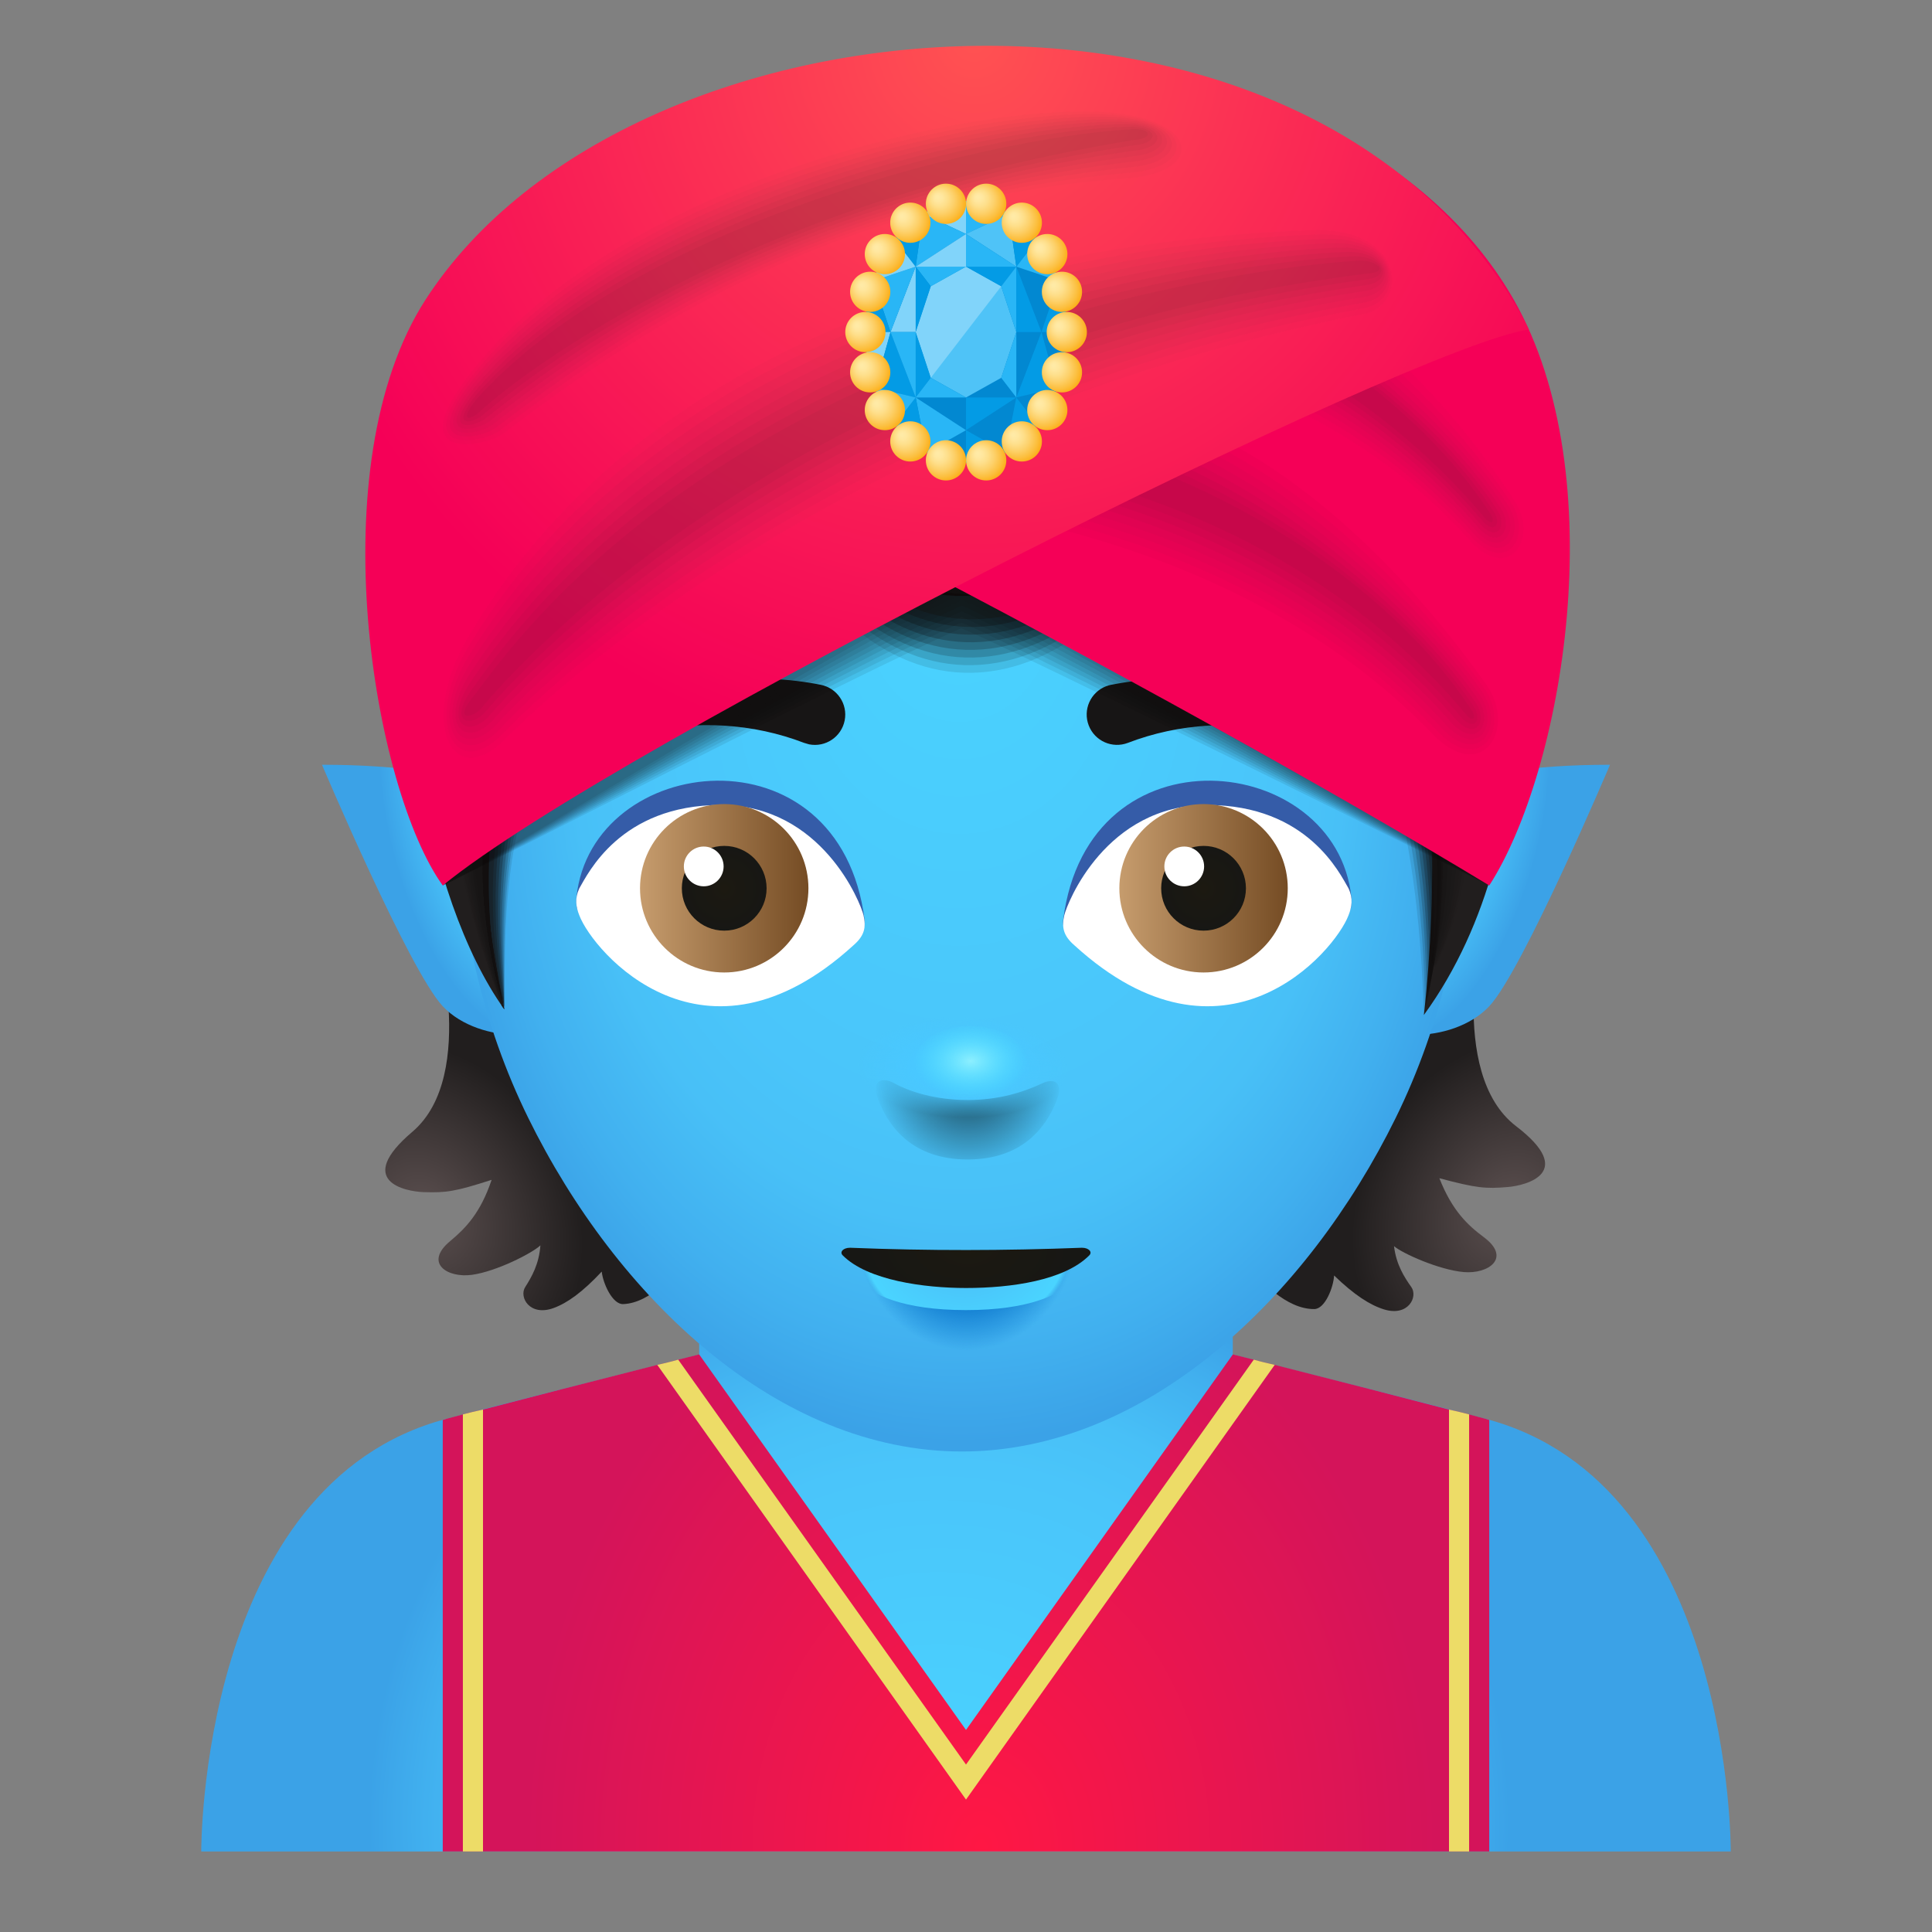 <svg xmlns="http://www.w3.org/2000/svg" viewBox="0 0 48 48"><rect x="0" y="0" width="48" height="48" fill="#808080" stroke="none"/><radialGradient id="yzjxPPRUVwoOMLiYCEVwva" cx="23.333" cy="45.305" r="14.186" gradientUnits="userSpaceOnUse"><stop offset="0" stop-color="#4ad4ff"/><stop offset=".629" stop-color="#4ac5fa"/><stop offset=".75" stop-color="#48c0f7"/><stop offset=".899" stop-color="#41b0ef"/><stop offset=".999" stop-color="#3ba2e7"/></radialGradient><path fill="url(#yzjxPPRUVwoOMLiYCEVwva)" d="M36.911,35.251c-1.325-0.348-3.829-0.982-6.283-1.598l0-0.653H17.371l0,0.653 c-2.453,0.616-4.957,1.25-6.281,1.598C4.947,36.867,5,46,5,46h38C43,46,43.054,36.867,36.911,35.251z"/><radialGradient id="yzjxPPRUVwoOMLiYCEVwvb" cx="40.801" cy="34.602" r="4.366" gradientTransform="matrix(-.847 .532 -.645 -1.028 67.428 44.048)" gradientUnits="userSpaceOnUse"><stop offset="0" stop-color="#5c5050"/><stop offset=".848" stop-color="#211e1e"/></radialGradient><path fill="url(#yzjxPPRUVwoOMLiYCEVwvb)" d="M10.792,22.969c0,0,1.118,3.736-0.547,5.15c-1.447,1.229-0.177,1.483,0.278,1.499 c0.559,0.019,0.784-0.013,1.691-0.305c-0.276,0.824-0.648,1.204-1.028,1.52c-0.664,0.551-0.065,0.926,0.544,0.839 c0.61-0.086,1.494-0.539,1.696-0.731c-0.033,0.463-0.216,0.783-0.377,1.035c-0.161,0.252,0.113,0.737,0.704,0.522 c0.343-0.125,0.721-0.397,1.197-0.906c0.029,0.29,0.266,0.818,0.532,0.808c0.708-0.027,1.329-0.813,1.562-1.105 c-0.837-1.289-5.568-8.587-5.568-8.587L10.792,22.969z"/><radialGradient id="yzjxPPRUVwoOMLiYCEVwvc" cx="-75.957" cy="29.54" r="4.366" gradientTransform="matrix(.873 .487 .592 -1.06 86.31 98.371)" gradientUnits="userSpaceOnUse"><stop offset="0" stop-color="#5c5050"/><stop offset=".848" stop-color="#211e1e"/></radialGradient><path fill="url(#yzjxPPRUVwoOMLiYCEVwvc)" d="M36.857,22.865c0,0-0.926,3.788,0.81,5.115c1.508,1.153,0.252,1.472-0.201,1.511 c-0.557,0.048-0.783,0.027-1.705-0.218c0.318,0.809,0.708,1.17,1.105,1.465c0.691,0.516,0.113,0.921-0.501,0.866 c-0.613-0.055-1.52-0.462-1.731-0.643c0.056,0.46,0.256,0.771,0.429,1.014s-0.075,0.742-0.676,0.557 c-0.349-0.107-0.74-0.359-1.242-0.843c-0.014,0.291-0.224,0.831-0.49,0.834c-0.708,0.01-1.369-0.744-1.616-1.023 c0.77-1.33,5.122-8.86,5.122-8.86L36.857,22.865z"/><radialGradient id="yzjxPPRUVwoOMLiYCEVwvd" cx="-362.62" cy="1.532" r="2.542" gradientTransform="matrix(1.073 .175 -.481 2.165 425.353 80.54)" gradientUnits="userSpaceOnUse"><stop offset="0" stop-color="#4ad4ff"/><stop offset=".461" stop-color="#4ac5fa"/><stop offset=".658" stop-color="#46bcf5"/><stop offset=".978" stop-color="#3ca4e8"/><stop offset=".999" stop-color="#3ba2e7"/></radialGradient><path fill="url(#yzjxPPRUVwoOMLiYCEVwvd)" d="M34.994,20c0,0,1.011-1,5.006-1c0,0-2.167,5.114-3,6c-0.935,0.993-3.014,0.871-2.876,0.081 C34.263,24.292,34.994,20,34.994,20z"/><radialGradient id="yzjxPPRUVwoOMLiYCEVwve" cx="-587.663" cy="1.532" r="2.542" gradientTransform="matrix(-1.073 .175 .481 2.165 -618.903 119.87)" gradientUnits="userSpaceOnUse"><stop offset="0" stop-color="#4ad4ff"/><stop offset=".461" stop-color="#4ac5fa"/><stop offset=".658" stop-color="#46bcf5"/><stop offset=".978" stop-color="#3ca4e8"/><stop offset=".999" stop-color="#3ba2e7"/></radialGradient><path fill="url(#yzjxPPRUVwoOMLiYCEVwve)" d="M13.006,20c0,0-1.011-1-5.006-1c0,0,2.167,5.114,3,6c0.935,0.993,3.014,0.871,2.876,0.081 C13.737,24.292,13.006,20,13.006,20z"/><radialGradient id="yzjxPPRUVwoOMLiYCEVwvf" cx="40.316" cy="40.39" r="14.45" fx="40.24" fy="34.2" gradientTransform="matrix(.88 0 0 1.071 -11.593 -22.865)" gradientUnits="userSpaceOnUse"><stop offset="0" stop-color="#4ad4ff"/><stop offset=".629" stop-color="#4ac5fa"/><stop offset=".75" stop-color="#48c0f7"/><stop offset=".899" stop-color="#41b0ef"/><stop offset=".999" stop-color="#3ba2e7"/></radialGradient><path fill="url(#yzjxPPRUVwoOMLiYCEVwvf)" d="M36.446,19.956c0,2.859-0.646,5.533-1.771,7.82c-2.191,4.455-6.197,8.286-10.775,8.286 c-4.579,0-8.585-3.831-10.775-8.286c-1.125-2.287-1.771-4.962-1.771-7.82c0-0.628,0.017-1.221,0.05-1.783 c0.192-3.236,0.922-5.466,2.056-7.529c2.25-4.096,6.086-5.946,10.44-5.946c4.331,0,8.149,1.821,10.404,5.88 C35.656,13.013,36.446,15.718,36.446,19.956z"/><g><radialGradient id="yzjxPPRUVwoOMLiYCEVwvg" cx="23.896" cy="12.893" r="9.663" gradientTransform="matrix(-.011 1 -1.214 -.014 39.824 -10.823)" gradientUnits="userSpaceOnUse"><stop offset="0" stop-color="#5c5050"/><stop offset=".419" stop-color="#5a4e4e"/><stop offset=".621" stop-color="#524848"/><stop offset=".776" stop-color="#453d3d"/><stop offset=".908" stop-color="#332d2d"/><stop offset=".998" stop-color="#211e1e"/></radialGradient><path fill="url(#yzjxPPRUVwoOMLiYCEVwvg)" d="M37.268,12.41c0.373-0.308,0.529-0.828,0.502-1.28c-0.16-2.655-1.974-5.615-4.877-6.309 c-0.156-0.037-0.313-0.084-0.472-0.138c0.393-0.833,0.151-1.635-1.089-1.565c-3.497,0.197-2.534-1.54-5.848-0.855 c-0.397,0.054-0.796,0.167-1.196,0.361c-2.532-1.409-4.859-0.145-6.797,0.96c-1.3,0.741-2.302,0.735-3.366,0.79 c-1.402,0.072-1.069,1.531-0.494,1.733c-1.62,0.745-2.973,2.591-3.256,3.273c-0.245,0.588,0.182,1.246,0.717,1.018 c-0.417,0.634-0.636,1.047-0.636,2.044c-0.831,4.027,0.065,9.818,2.074,12.636c-0.81-3.921-0.518-5.67,0.121-7.558 c3.103-9.137,7.826-5.423,8.208-5.144c1.651,1.209,4.397,1.177,5.904,0.18c0.262-0.173,5.055-4.636,8.394,4.574 c0.445,1.227,0.584,4.855,0.219,8.087C38.688,20.668,37.608,13.9,37.268,12.41z"/><radialGradient id="yzjxPPRUVwoOMLiYCEVwvh" cx="23.751" cy="13.528" r="11.384" gradientTransform="matrix(1 0 0 .827 0 2.34)" gradientUnits="userSpaceOnUse"><stop offset="0" stop-color="#5c5050"/><stop offset=".419" stop-color="#5a4e4e"/><stop offset=".621" stop-color="#524848"/><stop offset=".776" stop-color="#453d3d"/><stop offset=".908" stop-color="#332d2d"/><stop offset=".998" stop-color="#211e1e"/></radialGradient><path fill="url(#yzjxPPRUVwoOMLiYCEVwvh)" d="M35.73,23.962c1.408-3.039,1.008-6.558,0.727-7.777c-1.118-4.86-4.7-6.804-6.658-7.315 c-1.523-0.397-2.673-0.186-3.402,0.559c-1.263,1.291-3.568,1.473-4.909-0.073c-0.876-1.01-2.106-0.672-3.159-0.365 c-1.939,0.567-5.954,2.795-6.95,7.169c-0.216,0.948-0.362,2.114-0.243,3.565c0.118,1.451,0.5,3.186,1.341,5.272 c0.018,0.026,0.035,0.056,0.053,0.081c-0.81-3.921-0.518-5.67,0.121-7.558c1.552-4.569,3.508-5.924,5.124-6.103 c1.616-0.179,2.893,0.82,3.083,0.959c1.651,1.209,4.397,1.177,5.904,0.18c0.131-0.087,1.394-1.245,3.043-1.231 c1.648,0.014,3.681,1.201,5.351,5.806c0.445,1.227,0.865,3.718,0.5,6.95C35.682,24.045,35.704,24,35.73,23.962z"/><radialGradient id="yzjxPPRUVwoOMLiYCEVwvi" cx="23.736" cy="13.86" r="11.179" gradientTransform="matrix(1 0 0 .827 0 2.397)" gradientUnits="userSpaceOnUse"><stop offset="0" stop-color="#524848"/><stop offset=".419" stop-color="#504646"/><stop offset=".621" stop-color="#4a4141"/><stop offset=".776" stop-color="#3e3737"/><stop offset=".908" stop-color="#2f2a2a"/><stop offset=".998" stop-color="#201d1d"/></radialGradient><path fill="url(#yzjxPPRUVwoOMLiYCEVwvi)" d="M30.267,9.505c-1.521-0.565-2.674-0.425-3.459,0.22c-0.713,0.585-1.602,1.041-2.42,1.107 c-0.85,0.071-1.847-0.075-2.631-0.811c-0.547-0.513-1.179-0.689-1.838-0.738c-0.458-0.034-0.917,0.051-1.353,0.109 c-0.832,0.111-1.909,0.52-2.976,1.249c-0.941,0.644-2.029,1.532-2.865,2.795c-0.584,0.875-1.044,1.912-1.293,3.127 c-0.188,0.915-0.317,2.027-0.204,3.395c0.116,1.398,0.475,3.059,1.249,5.04c0.015,0.022,0.03,0.046,0.044,0.064 c-0.374-1.805-0.535-3.323-0.442-4.68c0.072-1.053,0.288-1.93,0.595-2.833c0.165-0.484,0.338-0.937,0.52-1.359 c0.914-2.147,1.975-3.411,3.078-4.114c0.522-0.337,1.049-0.502,1.556-0.55c1.507-0.143,2.734,0.773,3.042,1.018 c1.622,1.291,4.279,1.24,5.846,0.222c0.087-0.057,0.371-0.298,0.788-0.56c0.578-0.364,1.349-0.715,2.217-0.736 c1.021-0.024,2.15,0.417,3.281,1.779c0.739,0.887,1.47,2.143,2.115,3.899c0.032,0.088,0.065,0.182,0.096,0.281 c0.436,1.355,0.769,3.679,0.43,6.63c0.023-0.033,0.042-0.073,0.065-0.107c1.228-2.679,0.934-5.936,0.652-7.266 C35.412,12.218,32.199,10.223,30.267,9.505z"/><radialGradient id="yzjxPPRUVwoOMLiYCEVwvj" cx="23.721" cy="14.169" r="10.984" gradientTransform="matrix(1 0 0 .827 0 2.45)" gradientUnits="userSpaceOnUse"><stop offset="0" stop-color="#483f3f"/><stop offset=".419" stop-color="#473e3e"/><stop offset=".621" stop-color="#413939"/><stop offset=".776" stop-color="#383232"/><stop offset=".908" stop-color="#2b2626"/><stop offset=".998" stop-color="#1e1b1b"/></radialGradient><path fill="url(#yzjxPPRUVwoOMLiYCEVwvj)" d="M30.734,10.14c-1.519-0.735-2.684-0.668-3.517-0.12 c-0.814,0.536-1.716,1.083-2.468,1.187c-0.781,0.114-1.833,0.16-2.725-0.522c-0.572-0.437-1.207-0.655-1.874-0.811 c-0.457-0.107-0.916-0.079-1.349-0.082c-0.929-0.006-2.023,0.361-3.09,1.084c-0.9,0.612-2.075,1.487-2.963,2.853 c-0.578,0.889-1.03,1.957-1.265,3.235c-0.162,0.882-0.273,1.939-0.165,3.225c0.114,1.346,0.45,2.931,1.157,4.808 c0.013,0.018,0.024,0.036,0.035,0.046c-0.324-1.555-0.524-3.132-0.41-4.651c0.076-1.023,0.285-1.909,0.595-2.818 c0.162-0.476,0.338-0.924,0.524-1.348c0.883-2.013,1.934-3.287,3.113-4.052c0.504-0.337,1.028-0.501,1.545-0.542 c1.397-0.111,2.577,0.723,3.001,1.076c1.614,1.345,4.164,1.307,5.788,0.263c0.116-0.075,0.398-0.304,0.787-0.56 c0.607-0.399,1.355-0.754,2.182-0.8c1.037-0.058,2.146,0.379,3.286,1.712c0.761,0.884,1.516,2.122,2.156,3.838 c0.033,0.089,0.066,0.183,0.099,0.282c0.466,1.406,0.793,3.691,0.454,6.59c0.02-0.029,0.036-0.064,0.055-0.094 c1.048-2.319,0.858-5.313,0.576-6.754C35.465,13.116,32.64,11.062,30.734,10.14z"/><radialGradient id="yzjxPPRUVwoOMLiYCEVwvk" cx="23.705" cy="14.46" r="10.799" gradientTransform="matrix(1 0 0 .827 0 2.5)" gradientUnits="userSpaceOnUse"><stop offset="0" stop-color="#3e3737"/><stop offset=".419" stop-color="#3d3636"/><stop offset=".621" stop-color="#393232"/><stop offset=".776" stop-color="#312c2c"/><stop offset=".908" stop-color="#272323"/><stop offset=".998" stop-color="#1d1a1a"/></radialGradient><path fill="url(#yzjxPPRUVwoOMLiYCEVwvk)" d="M31.202,10.776c-1.517-0.907-2.699-0.917-3.574-0.459 c-0.919,0.481-1.83,1.126-2.516,1.268c-0.712,0.157-1.811,0.389-2.819-0.234c-0.592-0.365-1.235-0.62-1.91-0.885 c-0.457-0.179-0.916-0.217-1.345-0.273c-1.029-0.135-2.138,0.202-3.205,0.919c-0.86,0.58-2.124,1.439-3.061,2.911 c-0.574,0.902-1.018,2.002-1.236,3.344c-0.138,0.849-0.228,1.852-0.125,3.055c0.112,1.293,0.425,2.804,1.065,4.577 c0.01,0.015,0.018,0.026,0.026,0.028c-0.274-1.304-0.514-2.941-0.378-4.622c0.08-0.992,0.282-1.888,0.595-2.803 c0.16-0.467,0.337-0.912,0.528-1.337c0.846-1.88,1.892-3.163,3.148-3.991c0.487-0.337,1.008-0.501,1.534-0.534 c1.287-0.081,2.422,0.672,2.96,1.135c1.613,1.389,4.049,1.376,5.73,0.305c0.145-0.092,0.424-0.312,0.785-0.56 c0.634-0.436,1.361-0.794,2.146-0.864c1.053-0.094,2.141,0.342,3.291,1.646c0.783,0.881,1.562,2.1,2.197,3.776 c0.034,0.09,0.068,0.184,0.101,0.282c0.496,1.457,0.818,3.703,0.479,6.55c0.016-0.025,0.03-0.054,0.046-0.08 c0.868-1.959,0.78-4.689,0.5-6.243C35.504,14.018,33.082,11.899,31.202,10.776z"/><radialGradient id="yzjxPPRUVwoOMLiYCEVwvl" cx="23.688" cy="14.733" r="10.624" gradientTransform="matrix(1 0 0 .827 0 2.548)" gradientUnits="userSpaceOnUse"><stop offset="0" stop-color="#352e2e"/><stop offset=".419" stop-color="#342d2d"/><stop offset=".621" stop-color="#302b2b"/><stop offset=".776" stop-color="#2b2626"/><stop offset=".908" stop-color="#231f1f"/><stop offset=".998" stop-color="#1b1919"/></radialGradient><path fill="url(#yzjxPPRUVwoOMLiYCEVwvl)" d="M31.669,11.411c-1.514-1.08-2.718-1.172-3.631-0.798 c-1.029,0.421-1.943,1.168-2.565,1.348c-0.642,0.199-1.783,0.61-2.913,0.055c-0.608-0.299-1.263-0.584-1.946-0.959 c-0.457-0.251-0.916-0.359-1.34-0.464c-1.127-0.278-2.253,0.043-3.319,0.754c-0.819,0.549-2.175,1.391-3.159,2.969 c-0.57,0.914-1.008,2.046-1.207,3.452c-0.116,0.815-0.184,1.765-0.086,2.884c0.109,1.241,0.4,2.676,0.973,4.345 c0.008,0.011,0.013,0.016,0.017,0.01c-0.223-1.054-0.506-2.75-0.346-4.593c0.083-0.962,0.279-1.867,0.594-2.787 c0.157-0.458,0.336-0.9,0.533-1.327c0.807-1.749,1.851-3.039,3.184-3.929c0.469-0.337,0.987-0.502,1.523-0.526 c1.177-0.053,2.269,0.618,2.918,1.193c1.616,1.43,3.935,1.446,5.673,0.347c0.174-0.11,0.449-0.32,0.783-0.56 c0.661-0.474,1.368-0.836,2.111-0.928c1.069-0.133,2.137,0.305,3.295,1.579c0.804,0.878,1.608,2.078,2.238,3.715 c0.035,0.091,0.07,0.185,0.103,0.283c0.526,1.508,0.842,3.715,0.503,6.511c0.013-0.021,0.024-0.045,0.036-0.067 c0.688-1.599,0.697-4.065,0.424-5.731C35.531,14.922,33.525,12.735,31.669,11.411z"/><radialGradient id="yzjxPPRUVwoOMLiYCEVwvm" cx="23.67" cy="14.992" r="10.458" gradientTransform="matrix(1 0 0 .827 0 2.593)" gradientUnits="userSpaceOnUse"><stop offset="0" stop-color="#2b2626"/><stop offset=".419" stop-color="#2a2525"/><stop offset=".621" stop-color="#282424"/><stop offset=".776" stop-color="#242020"/><stop offset=".908" stop-color="#1f1c1c"/><stop offset=".998" stop-color="#1a1818"/></radialGradient><path fill="url(#yzjxPPRUVwoOMLiYCEVwvm)" d="M32.137,12.046c-1.51-1.254-2.738-1.432-3.689-1.137c-1.14,0.354-2.057,1.21-2.613,1.428 c-0.573,0.242-1.752,0.821-3.007,0.343c-0.622-0.237-1.293-0.547-1.982-1.032c-0.457-0.322-0.913-0.505-1.336-0.655 c-1.22-0.431-2.368-0.116-3.433,0.589c-0.778,0.517-2.226,1.342-3.257,3.027c-0.567,0.926-1,2.09-1.178,3.561 c-0.095,0.782-0.139,1.677-0.047,2.714c0.107,1.188,0.375,2.549,0.881,4.113c0.005,0.007,0.007,0.006,0.008-0.007 c-0.173-0.803-0.498-2.559-0.314-4.564c0.085-0.931,0.276-1.846,0.594-2.772c0.155-0.45,0.334-0.889,0.537-1.316 c0.767-1.618,1.809-2.915,3.219-3.868c0.451-0.337,0.966-0.504,1.512-0.518c1.067-0.028,2.117,0.563,2.877,1.252 c1.62,1.469,3.822,1.516,5.615,0.388c0.203-0.128,0.473-0.329,0.782-0.56c0.686-0.513,1.374-0.88,2.076-0.992 c1.084-0.174,2.132,0.268,3.3,1.513c0.826,0.875,1.654,2.056,2.278,3.653c0.036,0.092,0.071,0.186,0.106,0.284 c0.556,1.559,0.867,3.727,0.527,6.471c0.009-0.017,0.018-0.036,0.027-0.054c0.508-1.239,0.61-3.439,0.348-5.22 C35.548,15.828,33.97,13.569,32.137,12.046z"/><radialGradient id="yzjxPPRUVwoOMLiYCEVwvn" cx="23.65" cy="15.2" r="10.317" gradientTransform="matrix(1 0 0 .827 0 2.629)" gradientUnits="userSpaceOnUse"><stop offset="0" stop-color="#211d1d"/><stop offset=".419" stop-color="#211d1d"/><stop offset=".621" stop-color="#1f1c1c"/><stop offset=".776" stop-color="#1e1b1b"/><stop offset=".908" stop-color="#1b1818"/><stop offset=".998" stop-color="#181616"/></radialGradient><path fill="url(#yzjxPPRUVwoOMLiYCEVwvn)" d="M32.604,12.682c-1.502-1.432-2.757-1.698-3.746-1.477 c-1.251,0.279-2.171,1.252-2.661,1.509c-0.504,0.285-1.72,1.021-3.101,0.632c-0.637-0.18-1.322-0.51-2.018-1.106 c-0.458-0.392-0.908-0.653-1.332-0.846c-1.305-0.594-2.482-0.276-3.548,0.424c-0.737,0.485-2.28,1.291-3.355,3.085 c-0.565,0.937-0.996,2.133-1.15,3.67c-0.075,0.748-0.095,1.59-0.007,2.544c0.105,1.135,0.35,2.421,0.789,3.881 c0.003,0.004,0.002-0.004-0.001-0.025c-0.123-0.553-0.497-2.369-0.282-4.535c0.086-0.901,0.273-1.824,0.594-2.756 c0.152-0.441,0.332-0.877,0.541-1.305c0.726-1.487,1.768-2.791,3.254-3.806c0.433-0.338,0.945-0.499,1.501-0.51 c0.956-0.019,1.967,0.505,2.836,1.31c1.627,1.507,3.71,1.588,5.557,0.43c0.232-0.145,0.497-0.339,0.78-0.56 c0.71-0.555,1.379-0.925,2.04-1.056c1.099-0.218,2.128,0.231,3.305,1.446c0.848,0.873,1.701,2.034,2.319,3.592 c0.037,0.093,0.073,0.187,0.108,0.284c0.586,1.61,0.891,3.739,0.551,6.431c0.006-0.013,0.011-0.027,0.017-0.04 c0.327-0.879,0.514-2.813,0.273-4.709C35.557,16.734,34.419,14.398,32.604,12.682z"/><path fill="#171515" d="M12.476,24.997c0,0-0.521-2.005-0.261-4.548c0.13-1.272,0.456-2.678,1.14-4.036 s1.726-2.667,3.289-3.744c1.037-0.842,2.657-0.672,4.285,0.867c1.858,1.756,4.139,1.661,6.278-0.089 c2.045-1.673,3.467-1.588,5.314,0.259c0.923,0.923,1.855,2.155,2.471,3.815s0.915,3.75,0.575,6.391 c0.146-0.486,0.417-2.176,0.205-4.224c-0.213-2.048-0.909-4.454-2.7-6.371c-3.481-3.729-5.767-0.745-6.513-0.227 c-0.624,0.47-2.93,2.08-5.249-0.259c-1.949-1.966-3.597-1.685-4.99-0.778c-0.697,0.454-2.33,1.243-3.453,3.143 c-0.561,0.95-0.995,2.177-1.121,3.778C11.621,20.576,11.804,22.551,12.476,24.997z"/><g><path d="M12.529,25.079c0.041-3.086-0.194-6.772,4.245-10.563 c1.025-0.833,2.559-0.687,4.169,0.834c1.836,1.736,4.118,1.859,6.232,0.13c2.021-1.654,3.576-1.78,5.155-0.297 c1.882,1.767,2.907,5.128,3.045,10.037c0.288-0.961,1.393-7.386-2.146-11.177c-3.441-3.686-5.874-0.755-6.611-0.243 c-0.617,0.464-2.896,2.056-5.188-0.256c-1.926-1.944-3.449-1.754-4.826-0.858C15.227,13.582,10.391,17.837,12.529,25.079z" opacity=".1"/><path fill="#030303" d="M12.528,25.061c0.035-2.645-0.439-6.876,4.249-10.734 c1.025-0.833,2.568-0.688,4.177,0.833c1.836,1.736,4.118,1.859,6.232,0.13c2.021-1.654,3.555-1.75,5.169-0.218 c1.874,1.775,2.969,5.007,3.052,9.967c0.288-0.961,1.335-7.209-2.204-11c-3.441-3.686-5.85-0.752-6.586-0.24 c-0.617,0.464-2.896,2.056-5.188-0.256c-1.926-1.944-3.449-1.754-4.826-0.858C15.227,13.582,10.39,17.82,12.528,25.061z" opacity=".136"/><path fill="#070606" d="M12.527,25.044c0.029-2.204-0.683-6.981,4.254-10.905 c1.025-0.833,2.576-0.689,4.186,0.832c1.836,1.736,4.118,1.859,6.232,0.13c2.021-1.654,3.533-1.72,5.183-0.139 c1.866,1.783,3.031,4.886,3.059,9.898c0.288-0.961,1.277-7.032-2.262-10.823c-3.441-3.686-5.825-0.75-6.561-0.237 c-0.617,0.464-2.896,2.056-5.188-0.256c-1.926-1.944-3.449-1.754-4.826-0.858C15.227,13.582,10.389,17.802,12.527,25.044z" opacity=".171"/><path fill="#0a0909" d="M12.526,25.026c0.023-1.764-0.927-7.085,4.258-11.077 c1.025-0.833,2.585-0.69,4.194,0.831c1.836,1.736,4.118,1.859,6.232,0.13c2.021-1.654,3.512-1.69,5.197-0.06 c1.858,1.792,3.092,4.764,3.067,9.829c0.288-0.961,1.219-6.855-2.32-10.646c-3.441-3.686-5.8-0.747-6.536-0.235 c-0.617,0.464-2.896,2.056-5.188-0.256c-1.926-1.944-3.449-1.754-4.826-0.858C15.227,13.582,10.388,17.785,12.526,25.026z" opacity=".207"/><path fill="#0d0c0c" d="M12.525,25.009c0.017-1.323-1.171-7.189,4.263-11.248 c1.025-0.833,2.593-0.692,4.203,0.83c1.836,1.736,4.118,1.859,6.232,0.13c2.021-1.654,3.491-1.66,5.211,0.019 c1.85,1.8,3.154,4.643,3.074,9.76c0.288-0.961,1.161-6.678-2.378-10.469c-3.441-3.686-5.775-0.744-6.512-0.232 c-0.617,0.464-2.896,2.056-5.188-0.256c-1.926-1.944-3.449-1.754-4.826-0.858C15.227,13.582,10.386,17.767,12.525,25.009z" opacity=".243"/><path fill="#100f0f" d="M12.524,24.992c0.012-0.882-1.416-7.294,4.268-11.419 c1.025-0.833,2.602-0.693,4.211,0.829c1.836,1.736,4.118,1.859,6.232,0.13c2.021-1.654,3.469-1.629,5.225,0.098 c1.842,1.809,3.216,4.522,3.082,9.691c0.288-0.961,1.103-6.501-2.436-10.292c-3.441-3.686-5.75-0.742-6.487-0.229 c-0.617,0.464-2.896,2.056-5.188-0.256c-1.926-1.944-3.449-1.754-4.826-0.858C15.227,13.582,10.385,17.75,12.524,24.992z" opacity=".279"/><path fill="#141212" d="M12.523,24.974c0.006-0.441-1.66-7.398,4.272-11.59 c1.025-0.833,2.611-0.694,4.22,0.827c1.836,1.736,4.118,1.859,6.232,0.13c2.021-1.654,3.448-1.599,5.238,0.177 c1.834,1.817,3.278,4.401,3.089,9.622c0.288-0.961,1.045-6.323-2.494-10.115c-3.441-3.686-5.725-0.739-6.462-0.227 c-0.617,0.464-2.896,2.056-5.188-0.256c-1.926-1.944-3.449-1.754-4.826-0.858C15.227,13.582,10.384,17.733,12.523,24.974z" opacity=".314"/><path fill="#171515" d="M12.521,24.957c0,0-1.904-7.502,4.277-11.762c1.025-0.833,2.619-0.695,4.228,0.826 c1.836,1.736,4.118,1.859,6.232,0.13c2.021-1.654,3.427-1.569,5.252,0.256s3.339,4.28,3.096,9.553 c0.288-0.961,0.987-6.146-2.552-9.937c-3.441-3.686-5.701-0.737-6.437-0.224c-0.617,0.464-2.896,2.056-5.188-0.256 c-1.926-1.944-3.449-1.754-4.826-0.858C15.227,13.582,10.383,17.715,12.521,24.957z" opacity=".35"/></g></g><g><radialGradient id="yzjxPPRUVwoOMLiYCEVwvo" cx="-234.42" cy="578.147" r="1.709" gradientTransform="matrix(1.37 0 0 -1.319 345.213 789.513)" gradientUnits="userSpaceOnUse"><stop offset=".243" stop-opacity=".5"/><stop offset="1" stop-opacity="0"/></radialGradient><path fill="url(#yzjxPPRUVwoOMLiYCEVwvo)" d="M24.04,27.329c-0.788,0-1.429-0.2-1.825-0.417c-0.291-0.16-0.586-0.086-0.393,0.415 c0.261,0.679,0.858,1.48,2.218,1.48c1.337,0,1.936-0.773,2.204-1.445c0.206-0.516-0.091-0.568-0.344-0.449 C25.412,27.141,24.808,27.329,24.04,27.329z"/><radialGradient id="yzjxPPRUVwoOMLiYCEVwvp" cx="-319.252" cy="438.11" r="1.76" gradientTransform="matrix(1.483 .036 .017 -.71 489.92 349.063)" gradientUnits="userSpaceOnUse"><stop offset=".479" stop-color="#49c8ff"/><stop offset="1" stop-color="#49c8ff" stop-opacity="0"/></radialGradient><path fill="url(#yzjxPPRUVwoOMLiYCEVwvp)" d="M26.874,26.536c-0.018,0.757-1.286,1.339-2.831,1.302 c-1.545-0.038-2.782-0.681-2.764-1.438s1.286-1.339,2.831-1.302C25.655,25.136,26.892,25.78,26.874,26.536z"/><radialGradient id="yzjxPPRUVwoOMLiYCEVwvq" cx="24.117" cy="151.346" r="1.411" gradientTransform="matrix(1 0 0 -.66 0 126.248)" gradientUnits="userSpaceOnUse"><stop offset=".004" stop-color="#8cefff"/><stop offset="1" stop-color="#4ae7ff" stop-opacity="0"/></radialGradient><ellipse cx="24.117" cy="26.42" fill="url(#yzjxPPRUVwoOMLiYCEVwvq)" rx="1.411" ry=".931"/></g><g><radialGradient id="yzjxPPRUVwoOMLiYCEVwvr" cx="-51.787" cy="-1.071" r="2.561" gradientTransform="matrix(1.111 0 0 1.309 81.557 31.604)" gradientUnits="userSpaceOnUse"><stop offset=".696" stop-color="#1783d4"/><stop offset="1" stop-color="#1783d4" stop-opacity="0"/></radialGradient><path fill="url(#yzjxPPRUVwoOMLiYCEVwvr)" d="M24,32.153c-2.85,0-2.946-1.638-2.946-1.638s0.07,3.276,2.946,3.276 s2.946-3.276,2.946-3.276S26.85,32.153,24,32.153z"/><radialGradient id="yzjxPPRUVwoOMLiYCEVwvs" cx="49.224" cy="-158.065" r="3.248" fx="49.222" fy="-157.943" gradientTransform="matrix(.795 0 0 .595 -15.148 125.191)" gradientUnits="userSpaceOnUse"><stop offset=".371" stop-color="#4ac5fa"/><stop offset=".948" stop-color="#4ad4ff"/><stop offset="1" stop-color="#4ad4ff" stop-opacity="0"/></radialGradient><path fill="url(#yzjxPPRUVwoOMLiYCEVwvs)" d="M27.094,31.023c0,0,0.039,1.526-3.094,1.526s-3.094-1.526-3.094-1.526 s0.687,0.769,3.094,0.769S27.094,31.023,27.094,31.023z"/><radialGradient id="yzjxPPRUVwoOMLiYCEVwvt" cx="21.468" cy="-194.66" r="3.162" gradientTransform="matrix(.838 0 0 .497 6.054 127.745)" gradientUnits="userSpaceOnUse"><stop offset="0" stop-color="#1c1911"/><stop offset=".999" stop-color="#171714"/></radialGradient><path fill="url(#yzjxPPRUVwoOMLiYCEVwvt)" d="M21.12,31c-0.169,0-0.267,0.104-0.184,0.188C21.554,31.812,22.968,32,24,32 c1.121,0,2.446-0.188,3.064-0.812C27.147,31.104,27.049,31,26.88,31C24.975,31.073,23.055,31.078,21.12,31z"/></g><g><path fill="#355ca8" d="M14.322,22.29c-0.023,0.367,0.055,0.336,0.196,0.519c0,0,1.594,2.204,6.402,0.695 c0.348-0.124,0.598-0.36,0.562-0.644C20.866,17.978,14.699,18.695,14.322,22.29z"/><path fill="#fff" d="M14.393,22.07c-0.12,0.258-0.082,0.464,0,0.672c0.343,0.906,3.095,4.131,6.809,0.745 c0.277-0.239,0.321-0.45,0.252-0.748C21.385,22.44,20.423,20,17.902,20C15.405,20,14.601,21.719,14.393,22.07z"/><linearGradient id="yzjxPPRUVwoOMLiYCEVwvu" x1="15.901" x2="20.085" y1="22.069" y2="22.069" gradientUnits="userSpaceOnUse"><stop offset="0" stop-color="#c69c6d"/><stop offset="1" stop-color="#754c24"/></linearGradient><circle cx="17.993" cy="22.069" r="2.092" fill="url(#yzjxPPRUVwoOMLiYCEVwvu)"/><radialGradient id="yzjxPPRUVwoOMLiYCEVwvv" cx="17.993" cy="22.069" r="1.053" gradientUnits="userSpaceOnUse"><stop offset="0" stop-color="#1c1911"/><stop offset=".999" stop-color="#171714"/></radialGradient><circle cx="17.993" cy="22.069" r="1.053" fill="url(#yzjxPPRUVwoOMLiYCEVwvv)"/><circle cx="17.484" cy="21.526" r=".494" fill="#fff"/><g><path fill="#355ca8" d="M33.574,22.29c0.023,0.367-0.055,0.336-0.196,0.519c0,0-1.594,2.204-6.402,0.695 c-0.348-0.124-0.598-0.36-0.562-0.644C27.03,17.978,33.197,18.695,33.574,22.29z"/><path fill="#fff" d="M33.503,22.07c0.12,0.258,0.082,0.464,0,0.672c-0.343,0.906-3.095,4.131-6.809,0.745 c-0.277-0.239-0.321-0.45-0.252-0.748C26.511,22.44,27.473,20,29.994,20C32.49,20,33.295,21.719,33.503,22.07z"/><linearGradient id="yzjxPPRUVwoOMLiYCEVwvw" x1="73.433" x2="77.617" y1="1102.069" y2="1102.069" gradientTransform="matrix(1 0 0 -1 -45.622 1124.137)" gradientUnits="userSpaceOnUse"><stop offset="0" stop-color="#c69c6d"/><stop offset="1" stop-color="#754c24"/></linearGradient><circle cx="29.902" cy="22.069" r="2.092" fill="url(#yzjxPPRUVwoOMLiYCEVwvw)"/><radialGradient id="yzjxPPRUVwoOMLiYCEVwvx" cx="-796.476" cy="22.069" r="1.053" gradientTransform="matrix(-1 0 0 1 -766.573 0)" gradientUnits="userSpaceOnUse"><stop offset="0" stop-color="#1c1911"/><stop offset=".999" stop-color="#171714"/></radialGradient><circle cx="29.902" cy="22.069" r="1.053" fill="url(#yzjxPPRUVwoOMLiYCEVwvx)"/><circle cx="29.422" cy="21.526" r=".494" fill="#fff"/></g></g><g><path fill="#171515" d="M32.083,18.222c-1.366-0.349-2.812-0.246-4.06,0.234c-0.388,0.149-0.824-0.044-0.974-0.433 s0.044-0.824,0.433-0.974c0.04-0.015,0.081-0.027,0.122-0.035l0.017-0.003c1.614-0.316,3.275-0.127,4.712,0.517 c0.187,0.084,0.27,0.302,0.187,0.489c-0.075,0.167-0.258,0.251-0.429,0.207L32.083,18.222z"/><path fill="#171515" d="M19.976,18.456c-1.248-0.48-2.693-0.583-4.06-0.234l-0.007,0.002 c-0.198,0.051-0.4-0.069-0.45-0.267c-0.045-0.177,0.046-0.357,0.207-0.429c1.437-0.643,3.098-0.833,4.712-0.517l0.013,0.003 c0.408,0.08,0.675,0.476,0.595,0.884c-0.08,0.408-0.476,0.675-0.884,0.595"/></g><g><radialGradient id="yzjxPPRUVwoOMLiYCEVwvy" cx="24.379" cy="45.89" r="11.348" gradientTransform="matrix(1 0 0 1.311 0 -14.26)" gradientUnits="userSpaceOnUse"><stop offset=".002" stop-color="#ff1744"/><stop offset=".999" stop-color="#d4145a"/></radialGradient><path fill="url(#yzjxPPRUVwoOMLiYCEVwvy)" d="M37,35.28V46H11V35.28c0.03-0.01,0.06-0.02,0.09-0.03c0.12-0.03,0.26-0.07,0.41-0.11 c0.15-0.04,0.32-0.08,0.5-0.12c1.15-0.3,2.71-0.7,4.33-1.11c0.17-0.04,0.35-0.08,0.52-0.13c0.15-0.04,0.29-0.07,0.44-0.11 l0.08-0.02L24,42.98l6.63-9.33l0.08,0.02c0.15,0.04,0.29,0.07,0.44,0.11c0.17,0.05,0.35,0.09,0.52,0.13 c1.62,0.41,3.18,0.81,4.33,1.11c0.18,0.04,0.35,0.08,0.5,0.12c0.15,0.04,0.29,0.08,0.41,0.11C36.94,35.26,36.97,35.27,37,35.28z"/><path fill="#eddc67" d="M36.5,35.14V46H36V35.02C36.18,35.06,36.35,35.1,36.5,35.14z"/><path fill="#eddc67" d="M12,35.02V46h-0.5V35.14C11.65,35.1,11.82,35.06,12,35.02z"/><path fill="#eddc67" d="M31.67,33.91L24,44.71l-7.67-10.8c0.17-0.04,0.35-0.08,0.52-0.13L24,43.84l7.15-10.06 C31.32,33.83,31.5,33.87,31.67,33.91z"/></g><g><path d="M23.939,13.583c0,0-11.384,6.421-12.939,8.417 c0.777-0.338,10.038-5.132,12.879-6.391C24.806,15.947,37,22,37,22S25.493,14.044,23.939,13.583z" opacity=".08"/><path fill="#030303" d="M23.939,13.583c0,0-11.384,6.421-12.939,8.417 c0.777-0.338,10.043-5.272,12.883-6.531C24.81,15.807,37,22,37,22S25.493,14.044,23.939,13.583z" opacity=".08"/><path fill="#070606" d="M23.939,13.583c0,0-11.384,6.421-12.939,8.417 c0.777-0.338,10.047-5.413,12.887-6.671C24.814,15.666,37,22,37,22S25.493,14.044,23.939,13.583z" opacity=".08"/><path fill="#0a0909" d="M23.939,13.583c0,0-11.384,6.421-12.939,8.417 c0.777-0.338,10.051-5.553,12.892-6.812C24.818,15.526,37,22,37,22S25.493,14.044,23.939,13.583z" opacity=".08"/><path fill="#0d0c0c" d="M23.939,13.583c0,0-11.384,6.421-12.939,8.417 c0.777-0.338,10.055-5.693,12.896-6.952C24.823,15.386,37,22,37,22S25.493,14.044,23.939,13.583z" opacity=".08"/><path fill="#100f0f" d="M23.939,13.583c0,0-11.384,6.421-12.939,8.417c0.777-0.338,10.06-5.834,12.9-7.092 C24.827,15.245,37,22,37,22S25.493,14.044,23.939,13.583z" opacity=".08"/><path fill="#141212" d="M23.939,13.583c0,0-11.384,6.421-12.939,8.417 c0.777-0.338,10.064-5.974,12.904-7.233C24.831,15.105,37,22,37,22S25.493,14.044,23.939,13.583z" opacity=".08"/><path fill="#171515" d="M23.939,13.583c0,0-11.384,6.421-12.939,8.417 c0.777-0.338,10.068-6.114,12.909-7.373C24.836,14.965,37,22,37,22S25.493,14.044,23.939,13.583z" opacity=".08"/><g><radialGradient id="yzjxPPRUVwoOMLiYCEVwvz" cx="-249.837" cy="1.185" r="17.366" gradientTransform="matrix(-.974 0 0 1 -69.783 0)" gradientUnits="userSpaceOnUse"><stop offset=".002" stop-color="#ff5252"/><stop offset=".4" stop-color="#fb3054"/><stop offset=".999" stop-color="#f50057"/></radialGradient><path fill="url(#yzjxPPRUVwoOMLiYCEVwvz)" d="M37,22C29.525,17.457,13.31,8.868,10.5,8.5c0.144-0.255-0.102-0.76,0.06-1 c5.802-8.625,22.489-8.042,27.048-0.056C40.114,11.834,38.824,19.176,37,22z"/><path fill="#1f212b" d="M22.92,12.534c0,0,7.623,0.525,12.61,5.638c1.273,1.39,2.176-0.061,1.399-1.161 c-0.777-1.1-5.116-7.163-10.675-7.198C24.94,10.946,22.92,12.534,22.92,12.534z" opacity=".02"/><radialGradient id="yzjxPPRUVwoOMLiYCEVwvA" cx="30.094" cy="14.276" r="5.846" gradientUnits="userSpaceOnUse"><stop offset="0" stop-color="#1f2027"/><stop offset=".999" stop-color="#1e2028"/></radialGradient><path fill="url(#yzjxPPRUVwoOMLiYCEVwvA)" d="M23.058,12.366c0,0,7.615,0.511,12.606,5.753 c1.113,1.21,1.889-0.045,1.213-1.017c-1.023-1.472-5.513-7.093-10.857-7.167C24.846,10.938,23.058,12.366,23.058,12.366z" opacity=".023"/><radialGradient id="yzjxPPRUVwoOMLiYCEVwvB" cx="30.12" cy="14.275" r="5.732" gradientUnits="userSpaceOnUse"><stop offset="0" stop-color="#1e1f24"/><stop offset=".999" stop-color="#1d1e24"/></radialGradient><path fill="url(#yzjxPPRUVwoOMLiYCEVwvB)" d="M23.196,12.199c0,0,7.607,0.497,12.602,5.867 c0.952,1.029,1.606-0.031,1.027-0.872c-1.269-1.844-5.91-7.022-11.039-7.135C24.752,10.93,23.196,12.199,23.196,12.199z" opacity=".026"/><radialGradient id="yzjxPPRUVwoOMLiYCEVwvC" cx="30.146" cy="14.273" r="5.619" gradientUnits="userSpaceOnUse"><stop offset="0" stop-color="#1e1e20"/><stop offset=".999" stop-color="#1c1d21"/></radialGradient><path fill="url(#yzjxPPRUVwoOMLiYCEVwvC)" d="M23.334,12.032c0,0,7.599,0.483,12.598,5.982 c0.791,0.849,1.325-0.019,0.842-0.728c-1.513-2.217-6.307-6.951-11.221-7.104C24.658,10.922,23.334,12.032,23.334,12.032z" opacity=".029"/><radialGradient id="yzjxPPRUVwoOMLiYCEVwvD" cx="30.173" cy="14.271" r="5.506" gradientUnits="userSpaceOnUse"><stop offset="0" stop-color="#1d1c1c"/><stop offset=".999" stop-color="#1a1b1e"/></radialGradient><path fill="url(#yzjxPPRUVwoOMLiYCEVwvD)" d="M23.473,11.864c0,0,7.591,0.468,12.594,6.097 c0.631,0.669,1.046-0.008,0.656-0.584c-1.757-2.591-6.704-6.88-11.404-7.073C24.564,10.914,23.473,11.864,23.473,11.864z" opacity=".031"/><radialGradient id="yzjxPPRUVwoOMLiYCEVwvE" cx="30.2" cy="14.27" r="5.394" gradientUnits="userSpaceOnUse"><stop offset="0" stop-color="#1d1b18"/><stop offset=".999" stop-color="#191a1b"/></radialGradient><path fill="url(#yzjxPPRUVwoOMLiYCEVwvE)" d="M23.611,11.697c0,0,7.582,0.454,12.59,6.211 c0.47,0.488,0.767,0.002,0.47-0.439c-1.996-2.968-7.101-6.81-11.586-7.042C24.47,10.906,23.611,11.697,23.611,11.697z" opacity=".034"/><radialGradient id="yzjxPPRUVwoOMLiYCEVwvF" cx="30.228" cy="14.268" r="5.282" gradientUnits="userSpaceOnUse"><stop offset="0" stop-color="#1c1a15"/><stop offset=".999" stop-color="#181817"/></radialGradient><path fill="url(#yzjxPPRUVwoOMLiYCEVwvF)" d="M23.749,11.53c0,0,7.574,0.44,12.586,6.326 c0.309,0.308,0.488,0.012,0.284-0.295c-2.228-3.349-7.498-6.739-11.768-7.01C24.376,10.898,23.749,11.53,23.749,11.53z" opacity=".037"/><radialGradient id="yzjxPPRUVwoOMLiYCEVwvG" cx="30.256" cy="14.266" r="5.171" gradientUnits="userSpaceOnUse"><stop offset="0" stop-color="#1c1911"/><stop offset=".999" stop-color="#171714"/></radialGradient><path fill="url(#yzjxPPRUVwoOMLiYCEVwvG)" d="M23.887,11.362c0,0,7.566,0.425,12.582,6.441 c0.149,0.127,0.211,0.022,0.098-0.151c-2.434-3.748-7.895-6.668-11.95-6.979C24.281,10.89,23.887,11.362,23.887,11.362z" opacity=".04"/><g><radialGradient id="yzjxPPRUVwoOMLiYCEVwvH" cx="250.629" cy="58.16" r="7.681" gradientTransform="matrix(.94 -.262 .255 .965 -229.01 20.992)" gradientUnits="userSpaceOnUse"><stop offset="0" stop-color="#1e1e20"/><stop offset=".999" stop-color="#1c1d21"/></radialGradient><path fill="url(#yzjxPPRUVwoOMLiYCEVwvH)" d="M26.345,8.334c0,0,6.208,0.688,10.117,5.032 c0.995,1.179,1.779,0.024,1.18-0.901c-0.599-0.925-3.947-6.023-8.487-6.24C28.046,7.106,26.345,8.334,26.345,8.334z" opacity=".02"/><radialGradient id="yzjxPPRUVwoOMLiYCEVwvI" cx="220.45" cy="43.701" r="7.819" gradientTransform="matrix(.949 -.225 .219 .97 -196.295 17.993)" gradientUnits="userSpaceOnUse"><stop offset="0" stop-color="#1e1d1e"/><stop offset=".999" stop-color="#1b1c1f"/></radialGradient><path fill="url(#yzjxPPRUVwoOMLiYCEVwvI)" d="M26.06,8.069c0,0,6.402,0.65,10.469,5.233 c0.874,1.028,1.555,0.024,1.025-0.794c-0.861-1.328-4.511-6.116-8.981-6.346C27.575,6.948,26.06,8.069,26.06,8.069z" opacity=".023"/><radialGradient id="yzjxPPRUVwoOMLiYCEVwvJ" cx="189.389" cy="31.619" r="7.81" gradientTransform="matrix(.957 -.187 .182 .975 -163.579 14.994)" gradientUnits="userSpaceOnUse"><stop offset="0" stop-color="#1d1d1c"/><stop offset=".999" stop-color="#1b1b1d"/></radialGradient><path fill="url(#yzjxPPRUVwoOMLiYCEVwvJ)" d="M25.775,7.803c0,0,6.596,0.613,10.821,5.434 c0.753,0.878,1.331,0.024,0.871-0.686c-1.123-1.731-5.075-6.208-9.476-6.451C27.103,6.791,25.775,7.803,25.775,7.803z" opacity=".026"/><radialGradient id="yzjxPPRUVwoOMLiYCEVwvK" cx="157.722" cy="22.029" r="7.641" gradientTransform="matrix(.966 -.15 .146 .98 -130.863 11.995)" gradientUnits="userSpaceOnUse"><stop offset="0" stop-color="#1d1c1a"/><stop offset=".999" stop-color="#1a1a1b"/></radialGradient><path fill="url(#yzjxPPRUVwoOMLiYCEVwvK)" d="M25.491,7.538c0,0,6.79,0.575,11.173,5.636 c0.632,0.728,1.107,0.023,0.716-0.579c-1.386-2.135-5.639-6.3-9.971-6.557C26.632,6.634,25.491,7.538,25.491,7.538z" opacity=".029"/><radialGradient id="yzjxPPRUVwoOMLiYCEVwvL" cx="125.736" cy="15.005" r="7.3" gradientTransform="matrix(.974 -.112 .109 .985 -98.147 8.997)" gradientUnits="userSpaceOnUse"><stop offset="0" stop-color="#1d1b17"/><stop offset=".999" stop-color="#191a1a"/></radialGradient><path fill="url(#yzjxPPRUVwoOMLiYCEVwvL)" d="M25.206,7.273c0,0,6.984,0.538,11.526,5.837 c0.511,0.578,0.883,0.023,0.562-0.472C35.645,10.1,31.09,6.246,26.828,5.975C26.16,6.477,25.206,7.273,25.206,7.273z" opacity=".031"/><radialGradient id="yzjxPPRUVwoOMLiYCEVwvM" cx="93.719" cy="10.574" r="6.777" gradientTransform="matrix(.983 -.075 .073 .99 -65.432 5.998)" gradientUnits="userSpaceOnUse"><stop offset="0" stop-color="#1d1a15"/><stop offset=".999" stop-color="#181918"/></radialGradient><path fill="url(#yzjxPPRUVwoOMLiYCEVwvM)" d="M24.921,7.007c0,0,7.178,0.5,11.878,6.038 c0.391,0.428,0.659,0.023,0.407-0.365c-1.91-2.941-6.767-6.484-10.96-6.768C25.688,6.319,24.921,7.007,24.921,7.007z" opacity=".034"/><radialGradient id="yzjxPPRUVwoOMLiYCEVwvN" cx="61.957" cy="8.72" r="6.067" gradientTransform="matrix(.991 -.037 .036 .995 -32.716 2.999)" gradientUnits="userSpaceOnUse"><stop offset="0" stop-color="#1c1a13"/><stop offset=".999" stop-color="#181816"/></radialGradient><path fill="url(#yzjxPPRUVwoOMLiYCEVwvN)" d="M24.636,6.742c0,0,7.372,0.463,12.23,6.239 c0.27,0.278,0.435,0.023,0.253-0.258c-2.172-3.344-7.331-6.576-11.455-6.873C25.217,6.162,24.636,6.742,24.636,6.742z" opacity=".037"/><radialGradient id="yzjxPPRUVwoOMLiYCEVwvO" cx="30.72" cy="9.381" r="5.171" gradientUnits="userSpaceOnUse"><stop offset="0" stop-color="#1c1911"/><stop offset=".999" stop-color="#171714"/></radialGradient><path fill="url(#yzjxPPRUVwoOMLiYCEVwvO)" d="M24.351,6.477c0,0,7.566,0.425,12.582,6.441 c0.149,0.127,0.211,0.022,0.098-0.151c-2.434-3.748-7.895-6.668-11.95-6.979C24.745,6.005,24.351,6.477,24.351,6.477z" opacity=".04"/></g><radialGradient id="yzjxPPRUVwoOMLiYCEVwvP" cx="27.746" cy=".972" r="18.101" gradientTransform="matrix(.974 0 0 1 -2.83 0)" gradientUnits="userSpaceOnUse"><stop offset=".002" stop-color="#ff5252"/><stop offset=".4" stop-color="#fb3054"/><stop offset=".999" stop-color="#f50057"/></radialGradient><path fill="url(#yzjxPPRUVwoOMLiYCEVwvP)" d="M11,22c4.295-3.51,24.176-13.443,26.987-13.812c-5.06-9.876-22.29-8.673-27.413-0.745 C7.903,11.578,9.286,19.626,11,22z"/><g><radialGradient id="yzjxPPRUVwoOMLiYCEVwvQ" cx="-89.21" cy="11.216" r="13.015" gradientTransform="matrix(.965 .133 -.13 .991 111.17 13.983)" gradientUnits="userSpaceOnUse"><stop offset="0" stop-color="#1f2027"/><stop offset=".999" stop-color="#1e2028"/></radialGradient><path fill="url(#yzjxPPRUVwoOMLiYCEVwvQ)" d="M12.522,10.758c3.47-2.636,8.272-5.821,15.559-6.336 c1.848-0.158,1.76-1.516-0.754-1.643c-3.214-0.162-11.563,1.651-15.394,6.19C9.706,11.608,12.131,11.098,12.522,10.758z" opacity=".02"/><radialGradient id="yzjxPPRUVwoOMLiYCEVwvR" cx="-73.319" cy="8.471" r="13.05" gradientTransform="matrix(.97 .114 -.111 .992 95.288 11.985)" gradientUnits="userSpaceOnUse"><stop offset="0" stop-color="#1f1f24"/><stop offset=".999" stop-color="#1d1f25"/></radialGradient><path fill="url(#yzjxPPRUVwoOMLiYCEVwvR)" d="M12.442,10.677c2.974-2.26,7.851-5.694,15.653-6.39 c1.653-0.139,1.574-1.359-0.651-1.446C24.115,2.71,15.729,4.624,11.919,9.106C9.937,11.46,12.081,10.997,12.442,10.677z" opacity=".023"/><radialGradient id="yzjxPPRUVwoOMLiYCEVwvS" cx="-57.466" cy="6.434" r="12.947" gradientTransform="matrix(.975 .095 -.093 .994 79.407 9.988)" gradientUnits="userSpaceOnUse"><stop offset="0" stop-color="#1e1e21"/><stop offset=".999" stop-color="#1c1d22"/></radialGradient><path fill="url(#yzjxPPRUVwoOMLiYCEVwvS)" d="M12.361,10.596c2.479-1.883,7.43-5.567,15.746-6.444 c1.457-0.121,1.387-1.195-0.549-1.25c-3.442-0.097-11.864,1.915-15.654,6.341C10.168,11.312,12.032,10.897,12.361,10.596z" opacity=".026"/><radialGradient id="yzjxPPRUVwoOMLiYCEVwvT" cx="-41.685" cy="5.107" r="12.518" gradientTransform="matrix(.98 .076 -.074 .995 63.525 7.99)" gradientUnits="userSpaceOnUse"><stop offset="0" stop-color="#1e1d1e"/><stop offset=".999" stop-color="#1b1c1f"/></radialGradient><path fill="url(#yzjxPPRUVwoOMLiYCEVwvT)" d="M12.28,10.515c1.983-1.507,7.009-5.44,15.839-6.498 c1.261-0.102,1.201-1.025-0.447-1.054c-3.557-0.061-12.015,2.047-15.784,6.417C10.399,11.165,11.982,10.796,12.28,10.515z" opacity=".029"/><radialGradient id="yzjxPPRUVwoOMLiYCEVwvU" cx="-26.01" cy="4.486" r="11.673" gradientTransform="matrix(.985 .057 -.056 .996 47.644 5.992)" gradientUnits="userSpaceOnUse"><stop offset="0" stop-color="#1d1c1a"/><stop offset=".999" stop-color="#1a1b1d"/></radialGradient><path fill="url(#yzjxPPRUVwoOMLiYCEVwvU)" d="M12.199,10.435c1.487-1.13,6.588-5.313,15.932-6.552 c1.066-0.084,1.014-0.85-0.345-0.857c-3.672-0.019-12.166,2.179-15.914,6.493C10.63,11.017,11.933,10.695,12.199,10.435z" opacity=".031"/><radialGradient id="yzjxPPRUVwoOMLiYCEVwvV" cx="-10.474" cy="4.566" r="10.382" gradientTransform="matrix(.99 .038 -.037 .998 31.763 3.995)" gradientUnits="userSpaceOnUse"><stop offset="0" stop-color="#1d1b17"/><stop offset=".999" stop-color="#191a1a"/></radialGradient><path fill="url(#yzjxPPRUVwoOMLiYCEVwvV)" d="M12.118,10.354C13.11,9.6,18.285,5.167,28.144,3.747 c0.87-0.065,0.827-0.67-0.243-0.661c-3.788,0.033-12.317,2.311-16.044,6.569C10.86,10.869,11.883,10.595,12.118,10.354z" opacity=".034"/><radialGradient id="yzjxPPRUVwoOMLiYCEVwvW" cx="4.891" cy="5.339" r="8.649" gradientTransform="matrix(.995 .019 -.018 .999 15.881 1.998)" gradientUnits="userSpaceOnUse"><stop offset="0" stop-color="#1c1a14"/><stop offset=".999" stop-color="#181817"/></radialGradient><path fill="url(#yzjxPPRUVwoOMLiYCEVwvW)" d="M12.038,10.273c0.496-0.377,5.745-5.06,16.119-6.661 c0.674-0.046,0.64-0.485-0.14-0.464c-3.903,0.105-12.468,2.444-16.174,6.645C11.091,10.721,11.834,10.494,12.038,10.273z" opacity=".037"/><radialGradient id="yzjxPPRUVwoOMLiYCEVwvX" cx="20.056" cy="6.793" r="6.496" gradientUnits="userSpaceOnUse"><stop offset="0" stop-color="#1c1911"/><stop offset=".999" stop-color="#171714"/></radialGradient><path fill="url(#yzjxPPRUVwoOMLiYCEVwvX)" d="M11.957,10.192c0,0,5.324-4.933,16.212-6.715 c0.479-0.028,0.453-0.297-0.038-0.268C24.116,3.444,15.512,5.785,11.827,9.93C11.322,10.574,11.784,10.393,11.957,10.192z" opacity=".04"/></g><g><radialGradient id="yzjxPPRUVwoOMLiYCEVwvY" cx="-88.192" cy="11.508" r="12.651" gradientTransform="matrix(.965 .133 -.13 .991 111.17 13.983)" gradientUnits="userSpaceOnUse"><stop offset="0" stop-color="#1e1f24"/><stop offset=".999" stop-color="#1d1e24"/></radialGradient><path fill="url(#yzjxPPRUVwoOMLiYCEVwvY)" d="M12.587,18.333c0,0,7.41-7.816,21.336-10.54 c1.074-0.246,0.997-2.171-1.373-2.075c-3.148,0.127-15.433,0.827-20.891,10.066C10.362,17.942,11.226,19.721,12.587,18.333z" opacity=".02"/><radialGradient id="yzjxPPRUVwoOMLiYCEVwvZ" cx="-72.008" cy="9.662" r="12.197" gradientTransform="matrix(.97 .114 -.111 .992 95.288 11.985)" gradientUnits="userSpaceOnUse"><stop offset="0" stop-color="#1e1e21"/><stop offset=".999" stop-color="#1c1d22"/></radialGradient><path fill="url(#yzjxPPRUVwoOMLiYCEVwvZ)" d="M12.501,18.222c0,0,7.368-7.975,21.427-10.572 c0.999-0.216,0.895-1.903-1.191-1.825c-2.753,0.105-15.36,0.841-21.052,10.161C10.477,17.947,11.306,19.453,12.501,18.222z" opacity=".023"/><radialGradient id="yzjxPPRUVwoOMLiYCEVwvaa" cx="-55.871" cy="8.468" r="11.717" gradientTransform="matrix(.975 .095 -.093 .994 79.407 9.988)" gradientUnits="userSpaceOnUse"><stop offset="0" stop-color="#1d1d1f"/><stop offset=".999" stop-color="#1b1c1f"/></radialGradient><path fill="url(#yzjxPPRUVwoOMLiYCEVwvaa)" d="M12.416,18.112c0,0,7.326-8.133,21.517-10.603 c0.925-0.186,0.794-1.636-1.008-1.575C30.567,6.018,17.637,6.789,11.712,16.19C10.592,17.953,11.386,19.185,12.416,18.112z" opacity=".026"/><radialGradient id="yzjxPPRUVwoOMLiYCEVwvab" cx="-39.817" cy="7.923" r="11.212" gradientTransform="matrix(.98 .076 -.074 .995 63.525 7.99)" gradientUnits="userSpaceOnUse"><stop offset="0" stop-color="#1d1c1c"/><stop offset=".999" stop-color="#1a1b1d"/></radialGradient><path fill="url(#yzjxPPRUVwoOMLiYCEVwvab)" d="M12.33,18.002c0,0,7.284-8.292,21.607-10.635 c0.851-0.156,0.692-1.368-0.825-1.324c-1.962,0.062-15.215,0.869-21.374,10.35C10.707,17.959,11.467,18.916,12.33,18.002z" opacity=".029"/><radialGradient id="yzjxPPRUVwoOMLiYCEVwvac" cx="-23.88" cy="8.024" r="10.685" gradientTransform="matrix(.985 .057 -.056 .996 47.644 5.992)" gradientUnits="userSpaceOnUse"><stop offset="0" stop-color="#1d1c19"/><stop offset=".999" stop-color="#1a1a1b"/></radialGradient><path fill="url(#yzjxPPRUVwoOMLiYCEVwvac)" d="M12.245,17.892c0,0,7.242-8.451,21.698-10.667 c0.776-0.126,0.59-1.101-0.643-1.074c-1.567,0.04-15.142,0.883-21.535,10.444C10.821,17.965,11.547,18.648,12.245,17.892z" opacity=".031"/><radialGradient id="yzjxPPRUVwoOMLiYCEVwvad" cx="-8.093" cy="8.764" r="10.135" gradientTransform="matrix(.99 .038 -.037 .998 31.763 3.995)" gradientUnits="userSpaceOnUse"><stop offset="0" stop-color="#1d1b16"/><stop offset=".999" stop-color="#191919"/></radialGradient><path fill="url(#yzjxPPRUVwoOMLiYCEVwvad)" d="M12.159,17.781c0,0,7.2-8.609,21.788-10.699 c0.702-0.096,0.489-0.836-0.46-0.823c-1.171,0.015-15.07,0.897-21.696,10.538C10.936,17.97,11.627,18.379,12.159,17.781z" opacity=".034"/><radialGradient id="yzjxPPRUVwoOMLiYCEVwvae" cx="7.512" cy="10.135" r="9.566" gradientTransform="matrix(.995 .019 -.018 .999 15.881 1.998)" gradientUnits="userSpaceOnUse"><stop offset="0" stop-color="#1c1a14"/><stop offset=".999" stop-color="#181816"/></radialGradient><path fill="url(#yzjxPPRUVwoOMLiYCEVwvae)" d="M12.074,17.671c0,0,7.159-8.768,21.878-10.73 c0.627-0.066,0.387-0.568-0.277-0.573C32.899,6.362,18.677,7.279,11.817,17C11.051,17.976,11.707,18.111,12.074,17.671z" opacity=".037"/><radialGradient id="yzjxPPRUVwoOMLiYCEVwvaf" cx="22.904" cy="12.13" r="8.978" gradientUnits="userSpaceOnUse"><stop offset="0" stop-color="#1c1911"/><stop offset=".999" stop-color="#171714"/></radialGradient><path fill="url(#yzjxPPRUVwoOMLiYCEVwvaf)" d="M11.988,17.561c0,0,7.117-8.926,21.968-10.762 c0.553-0.036,0.286-0.298-0.095-0.323c-0.381-0.024-14.925,0.925-22.019,10.727C11.166,17.982,11.787,17.843,11.988,17.561z" opacity=".04"/></g></g><g><path fill="#0288d1" d="M24,5c-1.381,0-2.5,1.455-2.5,3.25s1.119,3.25,2.5,3.25s2.5-1.455,2.5-3.25S25.381,5,24,5z"/><path fill="#4fc3f7" d="M24.875,7.113L24,6.625l-0.875,0.488L22.75,8.25l0.375,1.137L24,9.875l0.875-0.488L25.25,8.25 L24.875,7.113z"/><path fill="#81d4fa" d="M24.875,7.113L24,6.625l-0.875,0.488L22.75,8.25l0.375,1.137L24.875,7.113z"/><path fill="#29b6f6" d="M25.064,5.312C24.741,5.114,24.381,5,24,5v0.813L25.064,5.312z"/><path fill="#81d4fa" d="M22.936,5.312C23.259,5.114,23.619,5,24,5v0.813L22.936,5.312z"/><path fill="#29b6f6" d="M22.75,6.625H24l-0.875,0.488L22.75,6.625z"/><path fill="#039be5" d="M22.75,8.25V6.625l0.375,0.488L22.75,8.25z"/><path fill="#29b6f6" d="M22.936,5.312L22.75,6.625L24,5.813L22.936,5.312z"/><path fill="#81d4fa" d="M22.75,6.625L24,5.813v0.813H22.75z M22.75,8.25h-0.625l0.625-1.625V8.25z"/><path fill="#29b6f6" d="M22.125,8.25l0.625-1.625l-1.051,0.352L22.125,8.25z"/><path fill="#81d4fa" d="M22.75,6.625l-0.518-0.673c-0.225,0.292-0.406,0.64-0.533,1.025L22.75,6.625z"/><path fill="#039be5" d="M22.232,5.952l0.518,0.673l0.186-1.312C22.673,5.473,22.435,5.689,22.232,5.952z M21.699,6.977 C21.571,7.368,21.5,7.798,21.5,8.25h0.625L21.699,6.977z"/><path fill="#81d4fa" d="M21.74,9.634c-0.153-0.42-0.24-0.888-0.24-1.384h0.625L21.74,9.634z"/><path fill="#039be5" d="M22.75,9.875V8.25l0.375,1.137L22.75,9.875z"/><path fill="#29b6f6" d="M24,9.875h-1.25l0.375-0.488L24,9.875z"/><path fill="#039be5" d="M21.74,9.634l1.01,0.241L22.125,8.25L21.74,9.634z"/><path fill="#29b6f6" d="M22.75,9.875L22.125,8.25h0.625V9.875z M24,10.688l-1.25-0.813l0.271,1.366L24,10.688z"/><path fill="#039be5" d="M22.75,9.875l-0.518,0.673c0.225,0.292,0.492,0.528,0.789,0.693L22.75,9.875z"/><path fill="#29b6f6" d="M22.232,10.548l0.518-0.673l-1.01-0.241C21.864,9.975,22.03,10.285,22.232,10.548z"/><path fill="#039be5" d="M25.25,6.625H24l0.875,0.488L25.25,6.625z"/><path fill="#29b6f6" d="M25.25,8.25V6.625l-0.375,0.488L25.25,8.25z"/><path fill="#4fc3f7" d="M25.064,5.312l0.186,1.313L24,5.813L25.064,5.312z"/><path fill="#29b6f6" d="M25.25,6.625L24,5.813v0.813H25.25z"/><path fill="#039be5" d="M25.25,8.25h0.625L25.25,6.625V8.25z"/><path fill="#29b6f6" d="M25.25,6.625l0.518-0.673c0.225,0.292,0.406,0.64,0.533,1.025L25.25,6.625z"/><path fill="#039be5" d="M25.768,5.952L25.25,6.625l-0.186-1.312C25.327,5.473,25.565,5.689,25.768,5.952z M26.301,6.977 C26.429,7.368,26.5,7.798,26.5,8.25h-0.625L26.301,6.977z"/><path fill="#29b6f6" d="M25.25,9.875V8.25l-0.375,1.137L25.25,9.875z"/><path fill="#039be5" d="M26.26,9.634l-1.01,0.241l0.625-1.625L26.26,9.634z M24,9.875v0.813l1.25-0.813H24z M25.25,9.875 l0.518,0.673c-0.225,0.292-0.492,0.528-0.789,0.693L25.25,9.875z M24.979,11.241C24.678,11.407,24.348,11.5,24,11.5v-0.813 L24.979,11.241z"/></g><g><radialGradient id="yzjxPPRUVwoOMLiYCEVwvag" cx="21.437" cy="8.219" r=".66" fx="21.285" fy="8.076" gradientUnits="userSpaceOnUse"><stop offset=".043" stop-color="#ffeaa6"/><stop offset=".154" stop-color="#ffe79f"/><stop offset=".317" stop-color="#fedf8b"/><stop offset=".511" stop-color="#fdd16b"/><stop offset=".729" stop-color="#fcbf3f"/><stop offset=".899" stop-color="#fbae17"/><stop offset="1" stop-color="#ffb724"/></radialGradient><circle cx="21.5" cy="8.25" r=".5" fill="url(#yzjxPPRUVwoOMLiYCEVwvag)"/><radialGradient id="yzjxPPRUVwoOMLiYCEVwvah" cx="21.557" cy="7.219" r=".66" fx="21.405" fy="7.076" gradientUnits="userSpaceOnUse"><stop offset=".043" stop-color="#ffeaa6"/><stop offset=".154" stop-color="#ffe79f"/><stop offset=".317" stop-color="#fedf8b"/><stop offset=".511" stop-color="#fdd16b"/><stop offset=".729" stop-color="#fcbf3f"/><stop offset=".899" stop-color="#fbae17"/><stop offset="1" stop-color="#ffb724"/></radialGradient><circle cx="21.62" cy="7.25" r=".5" fill="url(#yzjxPPRUVwoOMLiYCEVwvah)"/><radialGradient id="yzjxPPRUVwoOMLiYCEVwvai" cx="21.921" cy="6.281" r=".66" fx="21.768" fy="6.138" gradientUnits="userSpaceOnUse"><stop offset=".043" stop-color="#ffeaa6"/><stop offset=".154" stop-color="#ffe79f"/><stop offset=".317" stop-color="#fedf8b"/><stop offset=".511" stop-color="#fdd16b"/><stop offset=".729" stop-color="#fcbf3f"/><stop offset=".899" stop-color="#fbae17"/><stop offset="1" stop-color="#ffb724"/></radialGradient><circle cx="21.984" cy="6.313" r=".5" fill="url(#yzjxPPRUVwoOMLiYCEVwvai)"/><radialGradient id="yzjxPPRUVwoOMLiYCEVwvaj" cx="22.555" cy="5.502" r=".66" fx="22.402" fy="5.359" gradientUnits="userSpaceOnUse"><stop offset=".043" stop-color="#ffeaa6"/><stop offset=".154" stop-color="#ffe79f"/><stop offset=".317" stop-color="#fedf8b"/><stop offset=".511" stop-color="#fdd16b"/><stop offset=".729" stop-color="#fcbf3f"/><stop offset=".899" stop-color="#fbae17"/><stop offset="1" stop-color="#ffb724"/></radialGradient><circle cx="22.617" cy="5.533" r=".5" fill="url(#yzjxPPRUVwoOMLiYCEVwvaj)"/><radialGradient id="yzjxPPRUVwoOMLiYCEVwvak" cx="23.439" cy="5.032" r=".66" fx="23.287" fy="4.889" gradientUnits="userSpaceOnUse"><stop offset=".043" stop-color="#ffeaa6"/><stop offset=".154" stop-color="#ffe79f"/><stop offset=".317" stop-color="#fedf8b"/><stop offset=".511" stop-color="#fdd16b"/><stop offset=".729" stop-color="#fcbf3f"/><stop offset=".899" stop-color="#fbae17"/><stop offset="1" stop-color="#ffb724"/></radialGradient><circle cx="23.502" cy="5.063" r=".5" fill="url(#yzjxPPRUVwoOMLiYCEVwvak)"/><radialGradient id="yzjxPPRUVwoOMLiYCEVwval" cx="18.435" cy="8.219" r=".66" fx="18.283" fy="8.076" gradientTransform="translate(8.006)" gradientUnits="userSpaceOnUse"><stop offset=".043" stop-color="#ffeaa6"/><stop offset=".154" stop-color="#ffe79f"/><stop offset=".317" stop-color="#fedf8b"/><stop offset=".511" stop-color="#fdd16b"/><stop offset=".729" stop-color="#fcbf3f"/><stop offset=".899" stop-color="#fbae17"/><stop offset="1" stop-color="#ffb724"/></radialGradient><circle cx="26.504" cy="8.25" r=".5" fill="url(#yzjxPPRUVwoOMLiYCEVwval)"/><radialGradient id="yzjxPPRUVwoOMLiYCEVwvam" cx="18.555" cy="7.219" r=".66" fx="18.403" fy="7.076" gradientTransform="translate(7.766)" gradientUnits="userSpaceOnUse"><stop offset=".043" stop-color="#ffeaa6"/><stop offset=".154" stop-color="#ffe79f"/><stop offset=".317" stop-color="#fedf8b"/><stop offset=".511" stop-color="#fdd16b"/><stop offset=".729" stop-color="#fcbf3f"/><stop offset=".899" stop-color="#fbae17"/><stop offset="1" stop-color="#ffb724"/></radialGradient><circle cx="26.384" cy="7.25" r=".5" fill="url(#yzjxPPRUVwoOMLiYCEVwvam)"/><radialGradient id="yzjxPPRUVwoOMLiYCEVwvan" cx="18.919" cy="6.281" r=".66" fx="18.767" fy="6.138" gradientTransform="translate(7.039)" gradientUnits="userSpaceOnUse"><stop offset=".043" stop-color="#ffeaa6"/><stop offset=".154" stop-color="#ffe79f"/><stop offset=".317" stop-color="#fedf8b"/><stop offset=".511" stop-color="#fdd16b"/><stop offset=".729" stop-color="#fcbf3f"/><stop offset=".899" stop-color="#fbae17"/><stop offset="1" stop-color="#ffb724"/></radialGradient><circle cx="26.02" cy="6.313" r=".5" fill="url(#yzjxPPRUVwoOMLiYCEVwvan)"/><radialGradient id="yzjxPPRUVwoOMLiYCEVwvao" cx="19.553" cy="5.502" r=".66" fx="19.4" fy="5.359" gradientTransform="translate(5.771)" gradientUnits="userSpaceOnUse"><stop offset=".043" stop-color="#ffeaa6"/><stop offset=".154" stop-color="#ffe79f"/><stop offset=".317" stop-color="#fedf8b"/><stop offset=".511" stop-color="#fdd16b"/><stop offset=".729" stop-color="#fcbf3f"/><stop offset=".899" stop-color="#fbae17"/><stop offset="1" stop-color="#ffb724"/></radialGradient><circle cx="25.387" cy="5.533" r=".5" fill="url(#yzjxPPRUVwoOMLiYCEVwvao)"/><radialGradient id="yzjxPPRUVwoOMLiYCEVwvap" cx="20.437" cy="5.032" r=".66" fx="20.285" fy="4.889" gradientTransform="translate(4.002)" gradientUnits="userSpaceOnUse"><stop offset=".043" stop-color="#ffeaa6"/><stop offset=".154" stop-color="#ffe79f"/><stop offset=".317" stop-color="#fedf8b"/><stop offset=".511" stop-color="#fdd16b"/><stop offset=".729" stop-color="#fcbf3f"/><stop offset=".899" stop-color="#fbae17"/><stop offset="1" stop-color="#ffb724"/></radialGradient><circle cx="24.502" cy="5.063" r=".5" fill="url(#yzjxPPRUVwoOMLiYCEVwvap)"/><radialGradient id="yzjxPPRUVwoOMLiYCEVwvaq" cx="21.557" cy="4.032" r=".66" fx="21.405" fy="3.889" gradientTransform="translate(0 5.187)" gradientUnits="userSpaceOnUse"><stop offset=".043" stop-color="#ffeaa6"/><stop offset=".154" stop-color="#ffe79f"/><stop offset=".317" stop-color="#fedf8b"/><stop offset=".511" stop-color="#fdd16b"/><stop offset=".729" stop-color="#fcbf3f"/><stop offset=".899" stop-color="#fbae17"/><stop offset="1" stop-color="#ffb724"/></radialGradient><circle cx="21.62" cy="9.25" r=".5" fill="url(#yzjxPPRUVwoOMLiYCEVwvaq)"/><radialGradient id="yzjxPPRUVwoOMLiYCEVwvar" cx="21.921" cy="3.094" r=".66" fx="21.768" fy="2.951" gradientTransform="translate(0 7.063)" gradientUnits="userSpaceOnUse"><stop offset=".043" stop-color="#ffeaa6"/><stop offset=".154" stop-color="#ffe79f"/><stop offset=".317" stop-color="#fedf8b"/><stop offset=".511" stop-color="#fdd16b"/><stop offset=".729" stop-color="#fcbf3f"/><stop offset=".899" stop-color="#fbae17"/><stop offset="1" stop-color="#ffb724"/></radialGradient><circle cx="21.984" cy="10.188" r=".5" fill="url(#yzjxPPRUVwoOMLiYCEVwvar)"/><radialGradient id="yzjxPPRUVwoOMLiYCEVwvas" cx="22.555" cy="2.315" r=".66" fx="22.402" fy="2.172" gradientTransform="translate(0 8.62)" gradientUnits="userSpaceOnUse"><stop offset=".043" stop-color="#ffeaa6"/><stop offset=".154" stop-color="#ffe79f"/><stop offset=".317" stop-color="#fedf8b"/><stop offset=".511" stop-color="#fdd16b"/><stop offset=".729" stop-color="#fcbf3f"/><stop offset=".899" stop-color="#fbae17"/><stop offset="1" stop-color="#ffb724"/></radialGradient><circle cx="22.617" cy="10.967" r=".5" fill="url(#yzjxPPRUVwoOMLiYCEVwvas)"/><radialGradient id="yzjxPPRUVwoOMLiYCEVwvat" cx="23.439" cy="1.844" r=".66" fx="23.287" fy="1.702" gradientTransform="translate(0 9.562)" gradientUnits="userSpaceOnUse"><stop offset=".043" stop-color="#ffeaa6"/><stop offset=".154" stop-color="#ffe79f"/><stop offset=".317" stop-color="#fedf8b"/><stop offset=".511" stop-color="#fdd16b"/><stop offset=".729" stop-color="#fcbf3f"/><stop offset=".899" stop-color="#fbae17"/><stop offset="1" stop-color="#ffb724"/></radialGradient><circle cx="23.502" cy="11.437" r=".5" fill="url(#yzjxPPRUVwoOMLiYCEVwvat)"/><radialGradient id="yzjxPPRUVwoOMLiYCEVwvau" cx="18.555" cy="4.032" r=".66" fx="18.403" fy="3.889" gradientTransform="translate(7.766 5.187)" gradientUnits="userSpaceOnUse"><stop offset=".043" stop-color="#ffeaa6"/><stop offset=".154" stop-color="#ffe79f"/><stop offset=".317" stop-color="#fedf8b"/><stop offset=".511" stop-color="#fdd16b"/><stop offset=".729" stop-color="#fcbf3f"/><stop offset=".899" stop-color="#fbae17"/><stop offset="1" stop-color="#ffb724"/></radialGradient><circle cx="26.384" cy="9.25" r=".5" fill="url(#yzjxPPRUVwoOMLiYCEVwvau)"/><radialGradient id="yzjxPPRUVwoOMLiYCEVwvav" cx="18.919" cy="3.094" r=".66" fx="18.767" fy="2.951" gradientTransform="translate(7.039 7.063)" gradientUnits="userSpaceOnUse"><stop offset=".043" stop-color="#ffeaa6"/><stop offset=".154" stop-color="#ffe79f"/><stop offset=".317" stop-color="#fedf8b"/><stop offset=".511" stop-color="#fdd16b"/><stop offset=".729" stop-color="#fcbf3f"/><stop offset=".899" stop-color="#fbae17"/><stop offset="1" stop-color="#ffb724"/></radialGradient><circle cx="26.02" cy="10.188" r=".5" fill="url(#yzjxPPRUVwoOMLiYCEVwvav)"/><radialGradient id="yzjxPPRUVwoOMLiYCEVwvaw" cx="19.553" cy="2.315" r=".66" fx="19.4" fy="2.172" gradientTransform="translate(5.771 8.62)" gradientUnits="userSpaceOnUse"><stop offset=".043" stop-color="#ffeaa6"/><stop offset=".154" stop-color="#ffe79f"/><stop offset=".317" stop-color="#fedf8b"/><stop offset=".511" stop-color="#fdd16b"/><stop offset=".729" stop-color="#fcbf3f"/><stop offset=".899" stop-color="#fbae17"/><stop offset="1" stop-color="#ffb724"/></radialGradient><circle cx="25.387" cy="10.967" r=".5" fill="url(#yzjxPPRUVwoOMLiYCEVwvaw)"/><radialGradient id="yzjxPPRUVwoOMLiYCEVwvax" cx="20.437" cy="1.844" r=".66" fx="20.285" fy="1.702" gradientTransform="translate(4.002 9.562)" gradientUnits="userSpaceOnUse"><stop offset=".043" stop-color="#ffeaa6"/><stop offset=".154" stop-color="#ffe79f"/><stop offset=".317" stop-color="#fedf8b"/><stop offset=".511" stop-color="#fdd16b"/><stop offset=".729" stop-color="#fcbf3f"/><stop offset=".899" stop-color="#fbae17"/><stop offset="1" stop-color="#ffb724"/></radialGradient><circle cx="24.502" cy="11.437" r=".5" fill="url(#yzjxPPRUVwoOMLiYCEVwvax)"/></g></g></svg>